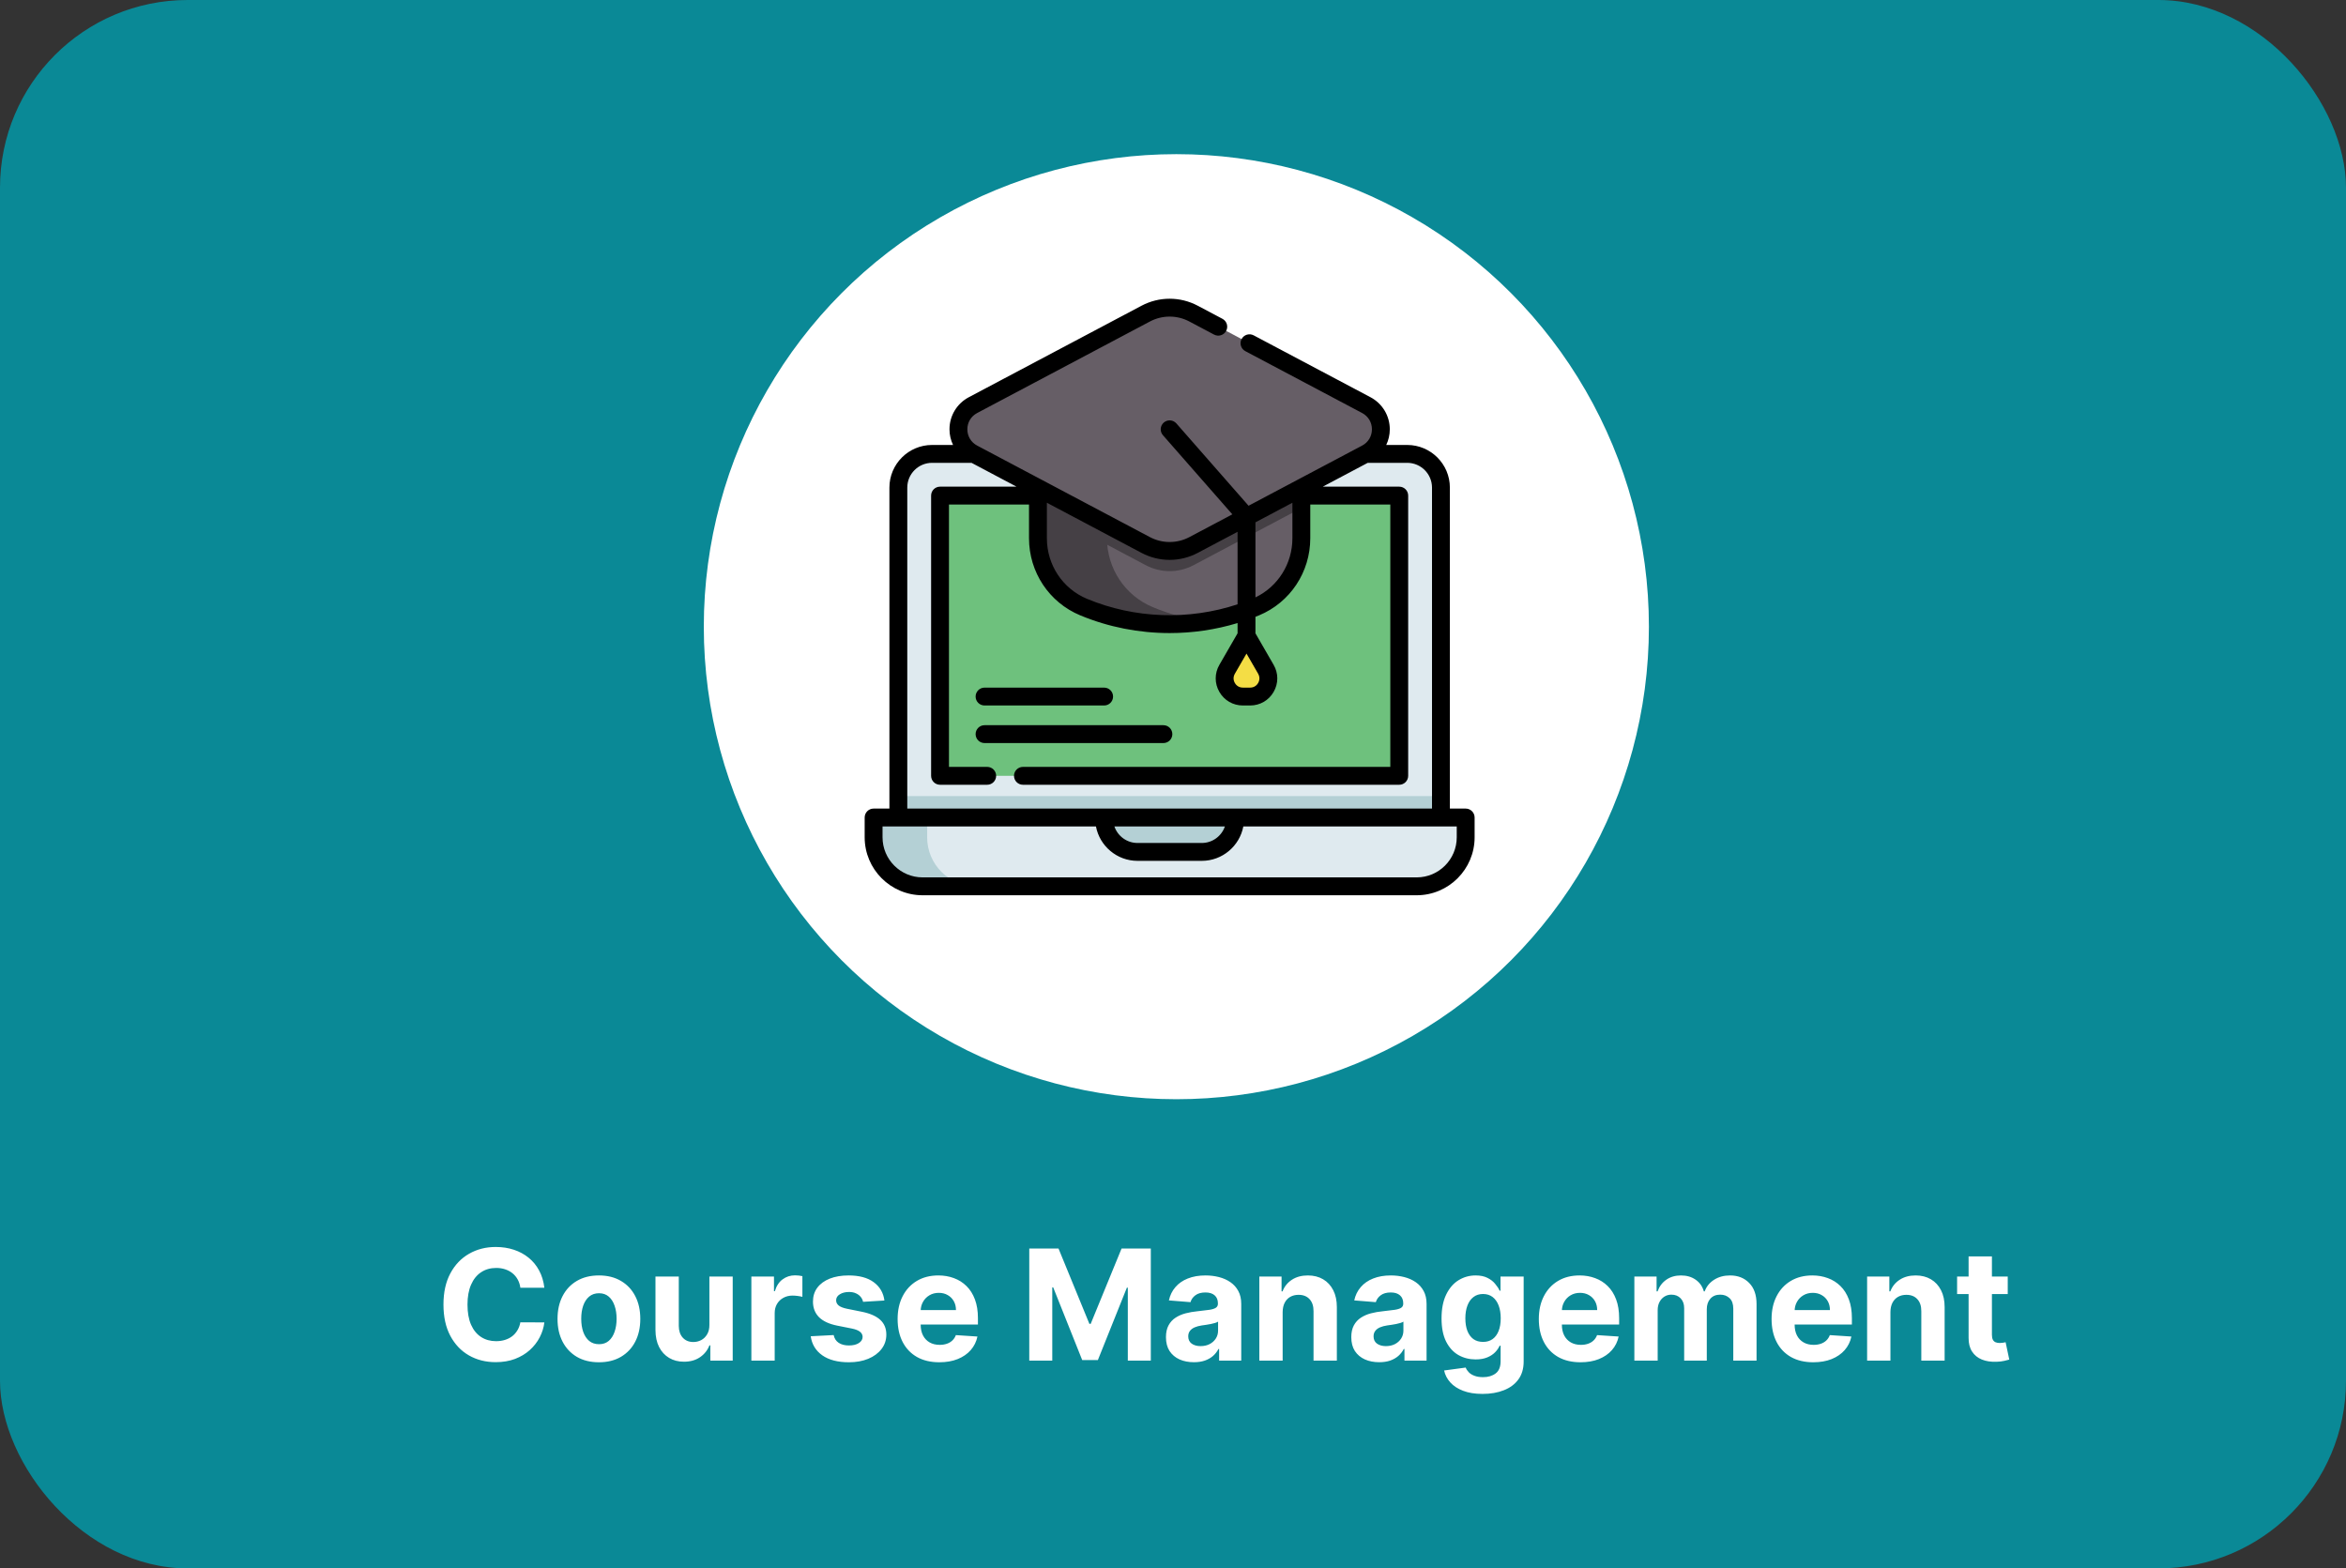 <svg width="350" height="234" viewBox="0 0 350 234" fill="none" xmlns="http://www.w3.org/2000/svg">
<rect x="0" y="0" width="350" height="234" fill="#333333" stroke="none"/>
<rect width="350" height="234" rx="28" fill="#0A8996"/>
<path d="M81.213 192.129H77.635C77.57 191.666 77.437 191.255 77.235 190.896C77.034 190.531 76.775 190.22 76.459 189.964C76.143 189.709 75.778 189.513 75.365 189.376C74.956 189.24 74.513 189.172 74.033 189.172C73.168 189.172 72.413 189.387 71.771 189.817C71.128 190.242 70.63 190.863 70.276 191.68C69.922 192.491 69.745 193.477 69.745 194.636C69.745 195.829 69.922 196.831 70.276 197.642C70.636 198.453 71.137 199.066 71.779 199.48C72.422 199.894 73.165 200.1 74.009 200.1C74.483 200.1 74.921 200.038 75.324 199.913C75.732 199.787 76.094 199.605 76.41 199.365C76.726 199.12 76.987 198.824 77.194 198.475C77.407 198.127 77.554 197.729 77.635 197.283L81.213 197.299C81.12 198.067 80.889 198.807 80.519 199.521C80.154 200.228 79.661 200.863 79.04 201.424C78.425 201.979 77.69 202.42 76.835 202.747C75.985 203.068 75.024 203.229 73.952 203.229C72.46 203.229 71.126 202.891 69.95 202.216C68.779 201.541 67.853 200.563 67.173 199.284C66.497 198.004 66.16 196.455 66.16 194.636C66.16 192.812 66.503 191.26 67.189 189.981C67.875 188.701 68.806 187.727 69.982 187.057C71.158 186.382 72.481 186.044 73.952 186.044C74.921 186.044 75.819 186.18 76.647 186.452C77.48 186.725 78.218 187.122 78.86 187.645C79.503 188.162 80.026 188.797 80.429 189.548C80.837 190.299 81.098 191.16 81.213 192.129ZM89.352 203.245C88.083 203.245 86.986 202.975 86.06 202.436C85.14 201.892 84.429 201.135 83.928 200.166C83.427 199.191 83.177 198.061 83.177 196.776C83.177 195.48 83.427 194.348 83.928 193.379C84.429 192.404 85.14 191.647 86.06 191.108C86.986 190.563 88.083 190.291 89.352 190.291C90.62 190.291 91.715 190.563 92.635 191.108C93.561 191.647 94.274 192.404 94.775 193.379C95.276 194.348 95.526 195.48 95.526 196.776C95.526 198.061 95.276 199.191 94.775 200.166C94.274 201.135 93.561 201.892 92.635 202.436C91.715 202.975 90.62 203.245 89.352 203.245ZM89.368 200.55C89.945 200.55 90.427 200.386 90.814 200.06C91.2 199.728 91.492 199.276 91.688 198.704C91.889 198.132 91.99 197.481 91.99 196.752C91.99 196.022 91.889 195.371 91.688 194.8C91.492 194.228 91.2 193.776 90.814 193.444C90.427 193.112 89.945 192.946 89.368 192.946C88.785 192.946 88.295 193.112 87.898 193.444C87.506 193.776 87.209 194.228 87.008 194.8C86.812 195.371 86.714 196.022 86.714 196.752C86.714 197.481 86.812 198.132 87.008 198.704C87.209 199.276 87.506 199.728 87.898 200.06C88.295 200.386 88.785 200.55 89.368 200.55ZM105.834 197.658V190.455H109.313V203H105.973V200.721H105.842C105.559 201.456 105.088 202.047 104.429 202.494C103.776 202.94 102.978 203.163 102.036 203.163C101.198 203.163 100.46 202.973 99.823 202.592C99.186 202.21 98.687 201.669 98.328 200.966C97.974 200.264 97.794 199.423 97.789 198.442V190.455H101.268V197.822C101.274 198.562 101.472 199.148 101.865 199.578C102.257 200.008 102.782 200.223 103.441 200.223C103.86 200.223 104.252 200.128 104.617 199.937C104.982 199.741 105.276 199.453 105.499 199.071C105.728 198.69 105.839 198.219 105.834 197.658ZM112.097 203V190.455H115.47V192.643H115.6C115.829 191.865 116.213 191.277 116.752 190.879C117.291 190.476 117.912 190.275 118.614 190.275C118.789 190.275 118.976 190.286 119.178 190.308C119.379 190.329 119.556 190.359 119.709 190.397V193.485C119.545 193.436 119.319 193.392 119.031 193.354C118.742 193.316 118.478 193.297 118.239 193.297C117.727 193.297 117.269 193.408 116.866 193.632C116.469 193.85 116.153 194.154 115.919 194.547C115.69 194.939 115.576 195.391 115.576 195.902V203H112.097ZM131.946 194.032L128.76 194.228C128.706 193.956 128.589 193.711 128.409 193.493C128.23 193.27 127.993 193.093 127.699 192.962C127.41 192.826 127.064 192.758 126.661 192.758C126.122 192.758 125.668 192.872 125.297 193.101C124.927 193.324 124.742 193.624 124.742 193.999C124.742 194.299 124.862 194.552 125.101 194.759C125.341 194.966 125.752 195.132 126.335 195.257L128.605 195.714C129.825 195.965 130.734 196.368 131.333 196.923C131.932 197.479 132.232 198.208 132.232 199.112C132.232 199.934 131.989 200.656 131.505 201.277C131.026 201.897 130.367 202.382 129.528 202.73C128.695 203.074 127.734 203.245 126.645 203.245C124.984 203.245 123.661 202.899 122.676 202.208C121.695 201.511 121.121 200.563 120.952 199.365L124.374 199.186C124.478 199.692 124.728 200.079 125.126 200.346C125.523 200.607 126.032 200.738 126.653 200.738C127.263 200.738 127.753 200.621 128.123 200.386C128.499 200.147 128.69 199.839 128.695 199.463C128.69 199.148 128.556 198.889 128.295 198.688C128.034 198.481 127.631 198.323 127.086 198.214L124.914 197.781C123.688 197.536 122.776 197.111 122.177 196.507C121.584 195.902 121.287 195.132 121.287 194.195C121.287 193.389 121.505 192.695 121.941 192.113C122.382 191.53 123 191.081 123.795 190.765C124.595 190.449 125.532 190.291 126.604 190.291C128.189 190.291 129.436 190.626 130.345 191.296C131.26 191.966 131.793 192.878 131.946 194.032ZM140.14 203.245C138.85 203.245 137.739 202.984 136.808 202.461C135.882 201.933 135.169 201.187 134.668 200.223C134.167 199.254 133.916 198.108 133.916 196.784C133.916 195.494 134.167 194.361 134.668 193.387C135.169 192.412 135.874 191.652 136.783 191.108C137.698 190.563 138.771 190.291 140.001 190.291C140.829 190.291 141.599 190.425 142.313 190.691C143.031 190.953 143.658 191.348 144.191 191.876C144.73 192.404 145.149 193.068 145.449 193.869C145.748 194.664 145.898 195.595 145.898 196.662V197.618H135.305V195.461H142.623C142.623 194.96 142.514 194.517 142.296 194.13C142.078 193.743 141.776 193.441 141.39 193.223C141.008 193 140.565 192.888 140.058 192.888C139.53 192.888 139.062 193.011 138.653 193.256C138.251 193.496 137.935 193.82 137.706 194.228C137.477 194.631 137.36 195.08 137.355 195.576V197.626C137.355 198.246 137.469 198.783 137.698 199.235C137.932 199.687 138.261 200.035 138.686 200.28C139.111 200.525 139.615 200.648 140.197 200.648C140.584 200.648 140.938 200.593 141.259 200.484C141.58 200.375 141.855 200.212 142.084 199.994C142.313 199.777 142.487 199.51 142.607 199.194L145.825 199.406C145.661 200.179 145.326 200.855 144.82 201.432C144.319 202.004 143.671 202.45 142.876 202.771C142.087 203.087 141.175 203.245 140.14 203.245ZM153.557 186.273H157.919L162.525 197.511H162.721L167.328 186.273H171.689V203H168.259V192.113H168.12L163.791 202.918H161.455L157.127 192.072H156.988V203H153.557V186.273ZM178.115 203.237C177.315 203.237 176.602 203.098 175.975 202.82C175.349 202.537 174.854 202.121 174.489 201.571C174.13 201.015 173.95 200.324 173.95 199.496C173.95 198.799 174.078 198.214 174.334 197.74C174.59 197.266 174.938 196.885 175.379 196.597C175.82 196.308 176.321 196.09 176.882 195.943C177.448 195.796 178.042 195.693 178.663 195.633C179.392 195.557 179.98 195.486 180.427 195.42C180.873 195.35 181.197 195.246 181.399 195.11C181.6 194.974 181.701 194.772 181.701 194.506V194.457C181.701 193.939 181.538 193.539 181.211 193.256C180.89 192.973 180.432 192.831 179.839 192.831C179.213 192.831 178.714 192.97 178.344 193.248C177.974 193.52 177.729 193.863 177.609 194.277L174.391 194.016C174.554 193.253 174.876 192.594 175.355 192.039C175.834 191.478 176.452 191.048 177.209 190.749C177.971 190.444 178.853 190.291 179.855 190.291C180.552 190.291 181.219 190.373 181.856 190.536C182.499 190.7 183.068 190.953 183.563 191.296C184.064 191.639 184.459 192.08 184.747 192.619C185.036 193.153 185.18 193.792 185.18 194.538V203H181.881V201.26H181.783C181.581 201.652 181.312 201.998 180.974 202.298C180.636 202.592 180.231 202.823 179.757 202.992C179.283 203.155 178.736 203.237 178.115 203.237ZM179.112 200.836C179.624 200.836 180.076 200.735 180.468 200.533C180.86 200.326 181.167 200.049 181.391 199.7C181.614 199.352 181.725 198.957 181.725 198.516V197.185C181.617 197.255 181.467 197.321 181.276 197.381C181.091 197.435 180.881 197.487 180.647 197.536C180.413 197.579 180.179 197.62 179.945 197.658C179.711 197.691 179.498 197.721 179.308 197.748C178.899 197.808 178.543 197.903 178.238 198.034C177.933 198.165 177.696 198.342 177.527 198.565C177.358 198.783 177.274 199.055 177.274 199.382C177.274 199.855 177.446 200.218 177.789 200.468C178.137 200.713 178.578 200.836 179.112 200.836ZM191.359 195.747V203H187.88V190.455H191.196V192.668H191.343C191.62 191.938 192.086 191.361 192.739 190.936C193.393 190.506 194.185 190.291 195.116 190.291C195.987 190.291 196.747 190.482 197.395 190.863C198.043 191.244 198.547 191.789 198.906 192.496C199.265 193.199 199.445 194.037 199.445 195.012V203H195.966V195.633C195.971 194.865 195.775 194.266 195.378 193.836C194.98 193.4 194.433 193.183 193.736 193.183C193.268 193.183 192.854 193.283 192.494 193.485C192.14 193.686 191.863 193.98 191.661 194.367C191.465 194.748 191.365 195.208 191.359 195.747ZM205.765 203.237C204.964 203.237 204.251 203.098 203.625 202.82C202.999 202.537 202.503 202.121 202.138 201.571C201.779 201.015 201.599 200.324 201.599 199.496C201.599 198.799 201.727 198.214 201.983 197.74C202.239 197.266 202.588 196.885 203.029 196.597C203.47 196.308 203.971 196.09 204.531 195.943C205.098 195.796 205.691 195.693 206.312 195.633C207.042 195.557 207.63 195.486 208.076 195.42C208.523 195.35 208.847 195.246 209.048 195.11C209.25 194.974 209.35 194.772 209.35 194.506V194.457C209.35 193.939 209.187 193.539 208.86 193.256C208.539 192.973 208.082 192.831 207.488 192.831C206.862 192.831 206.364 192.97 205.993 193.248C205.623 193.52 205.378 193.863 205.258 194.277L202.04 194.016C202.204 193.253 202.525 192.594 203.004 192.039C203.483 191.478 204.101 191.048 204.858 190.749C205.62 190.444 206.503 190.291 207.504 190.291C208.201 190.291 208.868 190.373 209.506 190.536C210.148 190.7 210.717 190.953 211.213 191.296C211.713 191.639 212.108 192.08 212.397 192.619C212.685 193.153 212.83 193.792 212.83 194.538V203H209.53V201.26H209.432C209.231 201.652 208.961 201.998 208.623 202.298C208.286 202.592 207.88 202.823 207.406 202.992C206.933 203.155 206.385 203.237 205.765 203.237ZM206.761 200.836C207.273 200.836 207.725 200.735 208.117 200.533C208.509 200.326 208.817 200.049 209.04 199.7C209.263 199.352 209.375 198.957 209.375 198.516V197.185C209.266 197.255 209.116 197.321 208.926 197.381C208.74 197.435 208.531 197.487 208.297 197.536C208.063 197.579 207.828 197.62 207.594 197.658C207.36 197.691 207.148 197.721 206.957 197.748C206.549 197.808 206.192 197.903 205.887 198.034C205.582 198.165 205.345 198.342 205.177 198.565C205.008 198.783 204.923 199.055 204.923 199.382C204.923 199.855 205.095 200.218 205.438 200.468C205.787 200.713 206.228 200.836 206.761 200.836ZM221.181 207.966C220.054 207.966 219.087 207.811 218.282 207.5C217.481 207.195 216.844 206.779 216.37 206.251C215.897 205.723 215.589 205.129 215.447 204.47L218.665 204.037C218.763 204.288 218.919 204.522 219.131 204.74C219.343 204.958 219.624 205.132 219.972 205.262C220.326 205.399 220.756 205.467 221.263 205.467C222.02 205.467 222.643 205.281 223.133 204.911C223.629 204.546 223.876 203.934 223.876 203.074V200.778H223.729C223.577 201.127 223.348 201.456 223.043 201.767C222.738 202.077 222.346 202.33 221.867 202.526C221.388 202.722 220.816 202.82 220.152 202.82C219.21 202.82 218.352 202.603 217.579 202.167C216.811 201.726 216.199 201.053 215.741 200.15C215.29 199.24 215.064 198.091 215.064 196.703C215.064 195.282 215.295 194.095 215.758 193.142C216.221 192.189 216.836 191.475 217.604 191.002C218.377 190.528 219.224 190.291 220.144 190.291C220.846 190.291 221.434 190.411 221.908 190.651C222.382 190.885 222.763 191.179 223.051 191.533C223.346 191.881 223.571 192.224 223.729 192.562H223.86V190.455H227.315V203.123C227.315 204.19 227.054 205.083 226.531 205.801C226.008 206.52 225.284 207.059 224.358 207.419C223.438 207.783 222.379 207.966 221.181 207.966ZM221.255 200.207C221.815 200.207 222.289 200.068 222.676 199.79C223.068 199.507 223.367 199.104 223.574 198.581C223.787 198.053 223.893 197.422 223.893 196.686C223.893 195.951 223.789 195.314 223.582 194.775C223.375 194.231 223.076 193.809 222.684 193.509C222.292 193.21 221.815 193.06 221.255 193.06C220.683 193.06 220.201 193.215 219.809 193.526C219.417 193.83 219.12 194.255 218.919 194.8C218.717 195.344 218.616 195.973 218.616 196.686C218.616 197.411 218.717 198.037 218.919 198.565C219.126 199.088 219.422 199.493 219.809 199.782C220.201 200.065 220.683 200.207 221.255 200.207ZM235.801 203.245C234.511 203.245 233.4 202.984 232.469 202.461C231.543 201.933 230.83 201.187 230.329 200.223C229.828 199.254 229.577 198.108 229.577 196.784C229.577 195.494 229.828 194.361 230.329 193.387C230.83 192.412 231.535 191.652 232.444 191.108C233.359 190.563 234.432 190.291 235.662 190.291C236.49 190.291 237.26 190.425 237.974 190.691C238.692 190.953 239.319 191.348 239.852 191.876C240.391 192.404 240.811 193.068 241.11 193.869C241.41 194.664 241.559 195.595 241.559 196.662V197.618H230.966V195.461H238.284C238.284 194.96 238.175 194.517 237.957 194.13C237.74 193.743 237.437 193.441 237.051 193.223C236.67 193 236.226 192.888 235.719 192.888C235.191 192.888 234.723 193.011 234.315 193.256C233.912 193.496 233.596 193.82 233.367 194.228C233.138 194.631 233.021 195.08 233.016 195.576V197.626C233.016 198.246 233.13 198.783 233.359 199.235C233.593 199.687 233.923 200.035 234.347 200.28C234.772 200.525 235.276 200.648 235.858 200.648C236.245 200.648 236.599 200.593 236.92 200.484C237.241 200.375 237.516 200.212 237.745 199.994C237.974 199.777 238.148 199.51 238.268 199.194L241.486 199.406C241.322 200.179 240.988 200.855 240.481 201.432C239.98 202.004 239.332 202.45 238.537 202.771C237.748 203.087 236.836 203.245 235.801 203.245ZM243.83 203V190.455H247.146V192.668H247.293C247.554 191.933 247.99 191.353 248.6 190.928C249.21 190.504 249.939 190.291 250.789 190.291C251.649 190.291 252.381 190.506 252.986 190.936C253.59 191.361 253.993 191.938 254.195 192.668H254.325C254.581 191.949 255.044 191.375 255.714 190.945C256.389 190.509 257.187 190.291 258.107 190.291C259.278 190.291 260.228 190.664 260.957 191.41C261.692 192.151 262.06 193.202 262.06 194.563V203H258.589V195.249C258.589 194.552 258.404 194.029 258.033 193.681C257.663 193.332 257.2 193.158 256.645 193.158C256.013 193.158 255.52 193.359 255.167 193.762C254.813 194.16 254.636 194.685 254.636 195.339V203H251.262V195.175C251.262 194.56 251.085 194.07 250.732 193.705C250.383 193.34 249.923 193.158 249.351 193.158C248.965 193.158 248.616 193.256 248.306 193.452C248.001 193.643 247.759 193.912 247.579 194.261C247.399 194.604 247.309 195.007 247.309 195.469V203H243.83ZM270.526 203.245C269.235 203.245 268.124 202.984 267.193 202.461C266.268 201.933 265.554 201.187 265.053 200.223C264.552 199.254 264.302 198.108 264.302 196.784C264.302 195.494 264.552 194.361 265.053 193.387C265.554 192.412 266.26 191.652 267.169 191.108C268.084 190.563 269.156 190.291 270.387 190.291C271.215 190.291 271.985 190.425 272.698 190.691C273.417 190.953 274.043 191.348 274.577 191.876C275.116 192.404 275.535 193.068 275.835 193.869C276.134 194.664 276.284 195.595 276.284 196.662V197.618H265.691V195.461H273.009C273.009 194.96 272.9 194.517 272.682 194.13C272.464 193.743 272.162 193.441 271.775 193.223C271.394 193 270.95 192.888 270.444 192.888C269.916 192.888 269.448 193.011 269.039 193.256C268.636 193.496 268.32 193.82 268.092 194.228C267.863 194.631 267.746 195.08 267.741 195.576V197.626C267.741 198.246 267.855 198.783 268.084 199.235C268.318 199.687 268.647 200.035 269.072 200.28C269.497 200.525 270 200.648 270.583 200.648C270.97 200.648 271.323 200.593 271.645 200.484C271.966 200.375 272.241 200.212 272.47 199.994C272.698 199.777 272.873 199.51 272.992 199.194L276.21 199.406C276.047 200.179 275.712 200.855 275.206 201.432C274.705 202.004 274.057 202.45 273.262 202.771C272.472 203.087 271.56 203.245 270.526 203.245ZM282.034 195.747V203H278.555V190.455H281.871V192.668H282.018C282.295 191.938 282.761 191.361 283.414 190.936C284.068 190.506 284.86 190.291 285.791 190.291C286.662 190.291 287.422 190.482 288.07 190.863C288.718 191.244 289.221 191.789 289.581 192.496C289.94 193.199 290.12 194.037 290.12 195.012V203H286.64V195.633C286.646 194.865 286.45 194.266 286.052 193.836C285.655 193.4 285.108 193.183 284.411 193.183C283.942 193.183 283.529 193.283 283.169 193.485C282.815 193.686 282.538 193.98 282.336 194.367C282.14 194.748 282.039 195.208 282.034 195.747ZM299.535 190.455V193.068H291.98V190.455H299.535ZM293.695 187.449H297.175V199.145C297.175 199.466 297.224 199.717 297.322 199.896C297.42 200.071 297.556 200.193 297.73 200.264C297.91 200.335 298.117 200.37 298.351 200.37C298.514 200.37 298.677 200.356 298.841 200.329C299.004 200.297 299.129 200.272 299.217 200.256L299.764 202.845C299.59 202.899 299.344 202.962 299.029 203.033C298.713 203.109 298.329 203.155 297.877 203.172C297.039 203.204 296.303 203.093 295.672 202.837C295.046 202.581 294.558 202.183 294.21 201.644C293.861 201.105 293.69 200.424 293.695 199.602V187.449Z" fill="white"/>
<circle cx="175.5" cy="93.5" r="70.5" fill="white"/>
<g clip-path="url(#clip0_127_2)">
<path d="M214.974 72.748V126.801H134.024V72.748C134.024 69.972 136.276 67.72 139.054 67.72H209.944C212.722 67.72 214.974 69.972 214.974 72.748Z" fill="#DFEAEF"/>
<path d="M134.024 118.773H214.974V126.801H134.024V118.773Z" fill="#B4D0D5"/>
<path d="M208.753 73.94V115.749H140.245V73.94H208.753Z" fill="#6EC17D"/>
<path d="M218.665 121.97H130.333V124.924C130.333 128.963 133.607 132.236 137.645 132.236H211.353C215.392 132.236 218.665 128.963 218.665 124.924V121.97H218.665Z" fill="#DFEAEF"/>
<path d="M179.289 127.103H169.709C166.957 127.103 164.726 124.872 164.726 122.12V121.97H184.272V122.12C184.272 124.872 182.041 127.103 179.289 127.103Z" fill="#B4D0D5"/>
<path d="M145.636 132.236H137.645C133.605 132.236 130.331 128.962 130.331 124.924V121.971H138.322V124.924C138.322 128.962 141.596 132.236 145.636 132.236Z" fill="#B4D0D5"/>
<path d="M194.147 72.792V80.302C194.147 84.786 191.469 88.858 187.326 90.578C179.125 93.987 169.873 93.987 161.672 90.578C157.529 88.858 154.851 84.786 154.851 80.302V72.792H194.147Z" fill="#665E66"/>
<path d="M179.649 92.736C173.621 93.674 167.391 92.956 161.672 90.578C157.529 88.858 154.85 84.786 154.85 80.302V72.793H165.15V80.302C165.15 84.786 167.828 88.858 171.971 90.578C174.454 91.611 177.033 92.331 179.649 92.736Z" fill="#454045"/>
<path d="M194.147 72.792V75.803L178.064 84.323C175.834 85.504 173.164 85.504 170.934 84.323L154.851 75.803V72.792H194.147Z" fill="#454045"/>
<path d="M203.84 60.444L178.064 46.789C175.834 45.608 173.164 45.608 170.934 46.789L145.158 60.444C142.264 61.977 142.264 66.124 145.158 67.657L170.934 81.312C173.164 82.493 175.834 82.493 178.064 81.312L203.84 67.657C206.734 66.124 206.734 61.978 203.84 60.444Z" fill="#665E66"/>
<path d="M185.966 94.845L183.073 99.855C182.029 101.663 183.334 103.923 185.421 103.923H186.509C188.597 103.923 189.902 101.663 188.858 99.855L185.966 94.845Z" fill="#F4DD45"/>
<path d="M218.665 120.637H216.307V72.748C216.307 69.24 213.452 66.387 209.944 66.387H206.813C207.155 65.671 207.344 64.876 207.344 64.051C207.344 62.041 206.241 60.207 204.465 59.266L187.035 50.032C186.384 49.688 185.577 49.936 185.233 50.586C184.888 51.237 185.136 52.044 185.787 52.388L203.217 61.621C204.132 62.106 204.678 63.014 204.678 64.051C204.678 65.087 204.132 65.995 203.217 66.48L186.273 75.455L175.502 63.172C175.016 62.618 174.174 62.563 173.62 63.048C173.067 63.534 173.012 64.376 173.497 64.93L183.852 76.738L177.441 80.134C175.599 81.109 173.4 81.109 171.558 80.135L145.782 66.48C144.867 65.995 144.32 65.087 144.32 64.051C144.32 63.015 144.867 62.107 145.781 61.622L171.557 47.967C173.399 46.992 175.599 46.992 177.44 47.967L181.13 49.922C181.78 50.266 182.587 50.018 182.932 49.368C183.277 48.717 183.029 47.91 182.378 47.566L178.688 45.611C176.065 44.223 172.933 44.223 170.31 45.611L144.533 59.266C142.757 60.207 141.654 62.041 141.654 64.051C141.654 64.876 141.843 65.671 142.186 66.387H139.054C135.546 66.387 132.691 69.24 132.691 72.748V120.637H130.333C129.597 120.637 129 121.234 129 121.97V124.924C129 129.691 132.878 133.57 137.645 133.57H211.353C216.12 133.57 219.998 129.691 219.998 124.924V121.97C219.998 121.234 219.401 120.637 218.665 120.637ZM185.966 97.511L187.704 100.522C188.063 101.144 187.823 101.693 187.704 101.9C187.584 102.108 187.228 102.59 186.51 102.59H185.422C184.703 102.59 184.347 102.108 184.227 101.9C184.108 101.693 183.868 101.144 184.227 100.522L185.966 97.511ZM187.299 77.93L192.814 75.008V80.301C192.814 84.103 190.666 87.511 187.299 89.129V77.93ZM174.499 83.532C175.938 83.532 177.377 83.185 178.688 82.491L184.633 79.342V90.16C177.35 92.573 169.292 92.302 162.183 89.348C158.539 87.833 156.184 84.282 156.184 80.301V75.007L170.311 82.491C171.622 83.185 173.06 83.532 174.499 83.532ZM135.357 72.748C135.357 70.71 137.016 69.053 139.054 69.053H144.944L151.654 72.608H140.245C139.509 72.608 138.912 73.204 138.912 73.941V115.75C138.912 116.486 139.509 117.083 140.245 117.083H147.281C148.018 117.083 148.614 116.486 148.614 115.75C148.614 115.014 148.018 114.417 147.281 114.417H141.578V75.273H153.518V80.301C153.518 85.362 156.518 89.88 161.16 91.809C165.399 93.571 169.949 94.452 174.499 94.452C177.921 94.452 181.343 93.953 184.633 92.957V94.488L181.919 99.189C181.188 100.455 181.188 101.967 181.919 103.233C182.65 104.5 183.959 105.256 185.422 105.256H186.51C187.972 105.256 189.281 104.5 190.013 103.233C190.744 101.967 190.744 100.455 190.013 99.189L187.299 94.488V92.026C187.479 91.954 187.659 91.884 187.838 91.809C192.481 89.88 195.48 85.362 195.48 80.301V75.273H207.42V114.417H152.613C151.877 114.417 151.28 115.014 151.28 115.75C151.28 116.486 151.877 117.083 152.613 117.083H208.753C209.489 117.083 210.086 116.486 210.086 115.75V73.941C210.086 73.204 209.489 72.608 208.753 72.608H197.345L204.054 69.053H209.944C211.982 69.053 213.641 70.71 213.641 72.748V120.637H135.357V72.748ZM182.742 123.303C182.25 124.737 180.888 125.77 179.29 125.77H169.709C168.11 125.77 166.749 124.737 166.256 123.303H182.742ZM217.332 124.924C217.332 128.221 214.65 130.903 211.353 130.903H137.645C134.348 130.903 131.666 128.221 131.666 124.924V123.303H134.011C134.015 123.303 134.02 123.303 134.024 123.303H163.506C164.062 126.222 166.631 128.436 169.709 128.436H179.29C182.367 128.436 184.937 126.222 185.492 123.303H214.974C214.978 123.303 214.983 123.303 214.988 123.303H217.332V124.924Z" fill="black"/>
<path d="M174.902 109.529C174.902 108.793 174.305 108.196 173.569 108.196H146.884C146.148 108.196 145.551 108.793 145.551 109.529C145.551 110.265 146.148 110.862 146.884 110.862H173.569C174.305 110.862 174.902 110.265 174.902 109.529Z" fill="black"/>
<path d="M146.884 105.256H164.726C165.462 105.256 166.059 104.659 166.059 103.923C166.059 103.187 165.462 102.59 164.726 102.59H146.884C146.148 102.59 145.551 103.187 145.551 103.923C145.551 104.659 146.147 105.256 146.884 105.256Z" fill="black"/>
</g>
<defs>
<clipPath id="clip0_127_2">
<rect width="91" height="92" fill="white" transform="translate(129 42)"/>
</clipPath>
</defs>
</svg>
